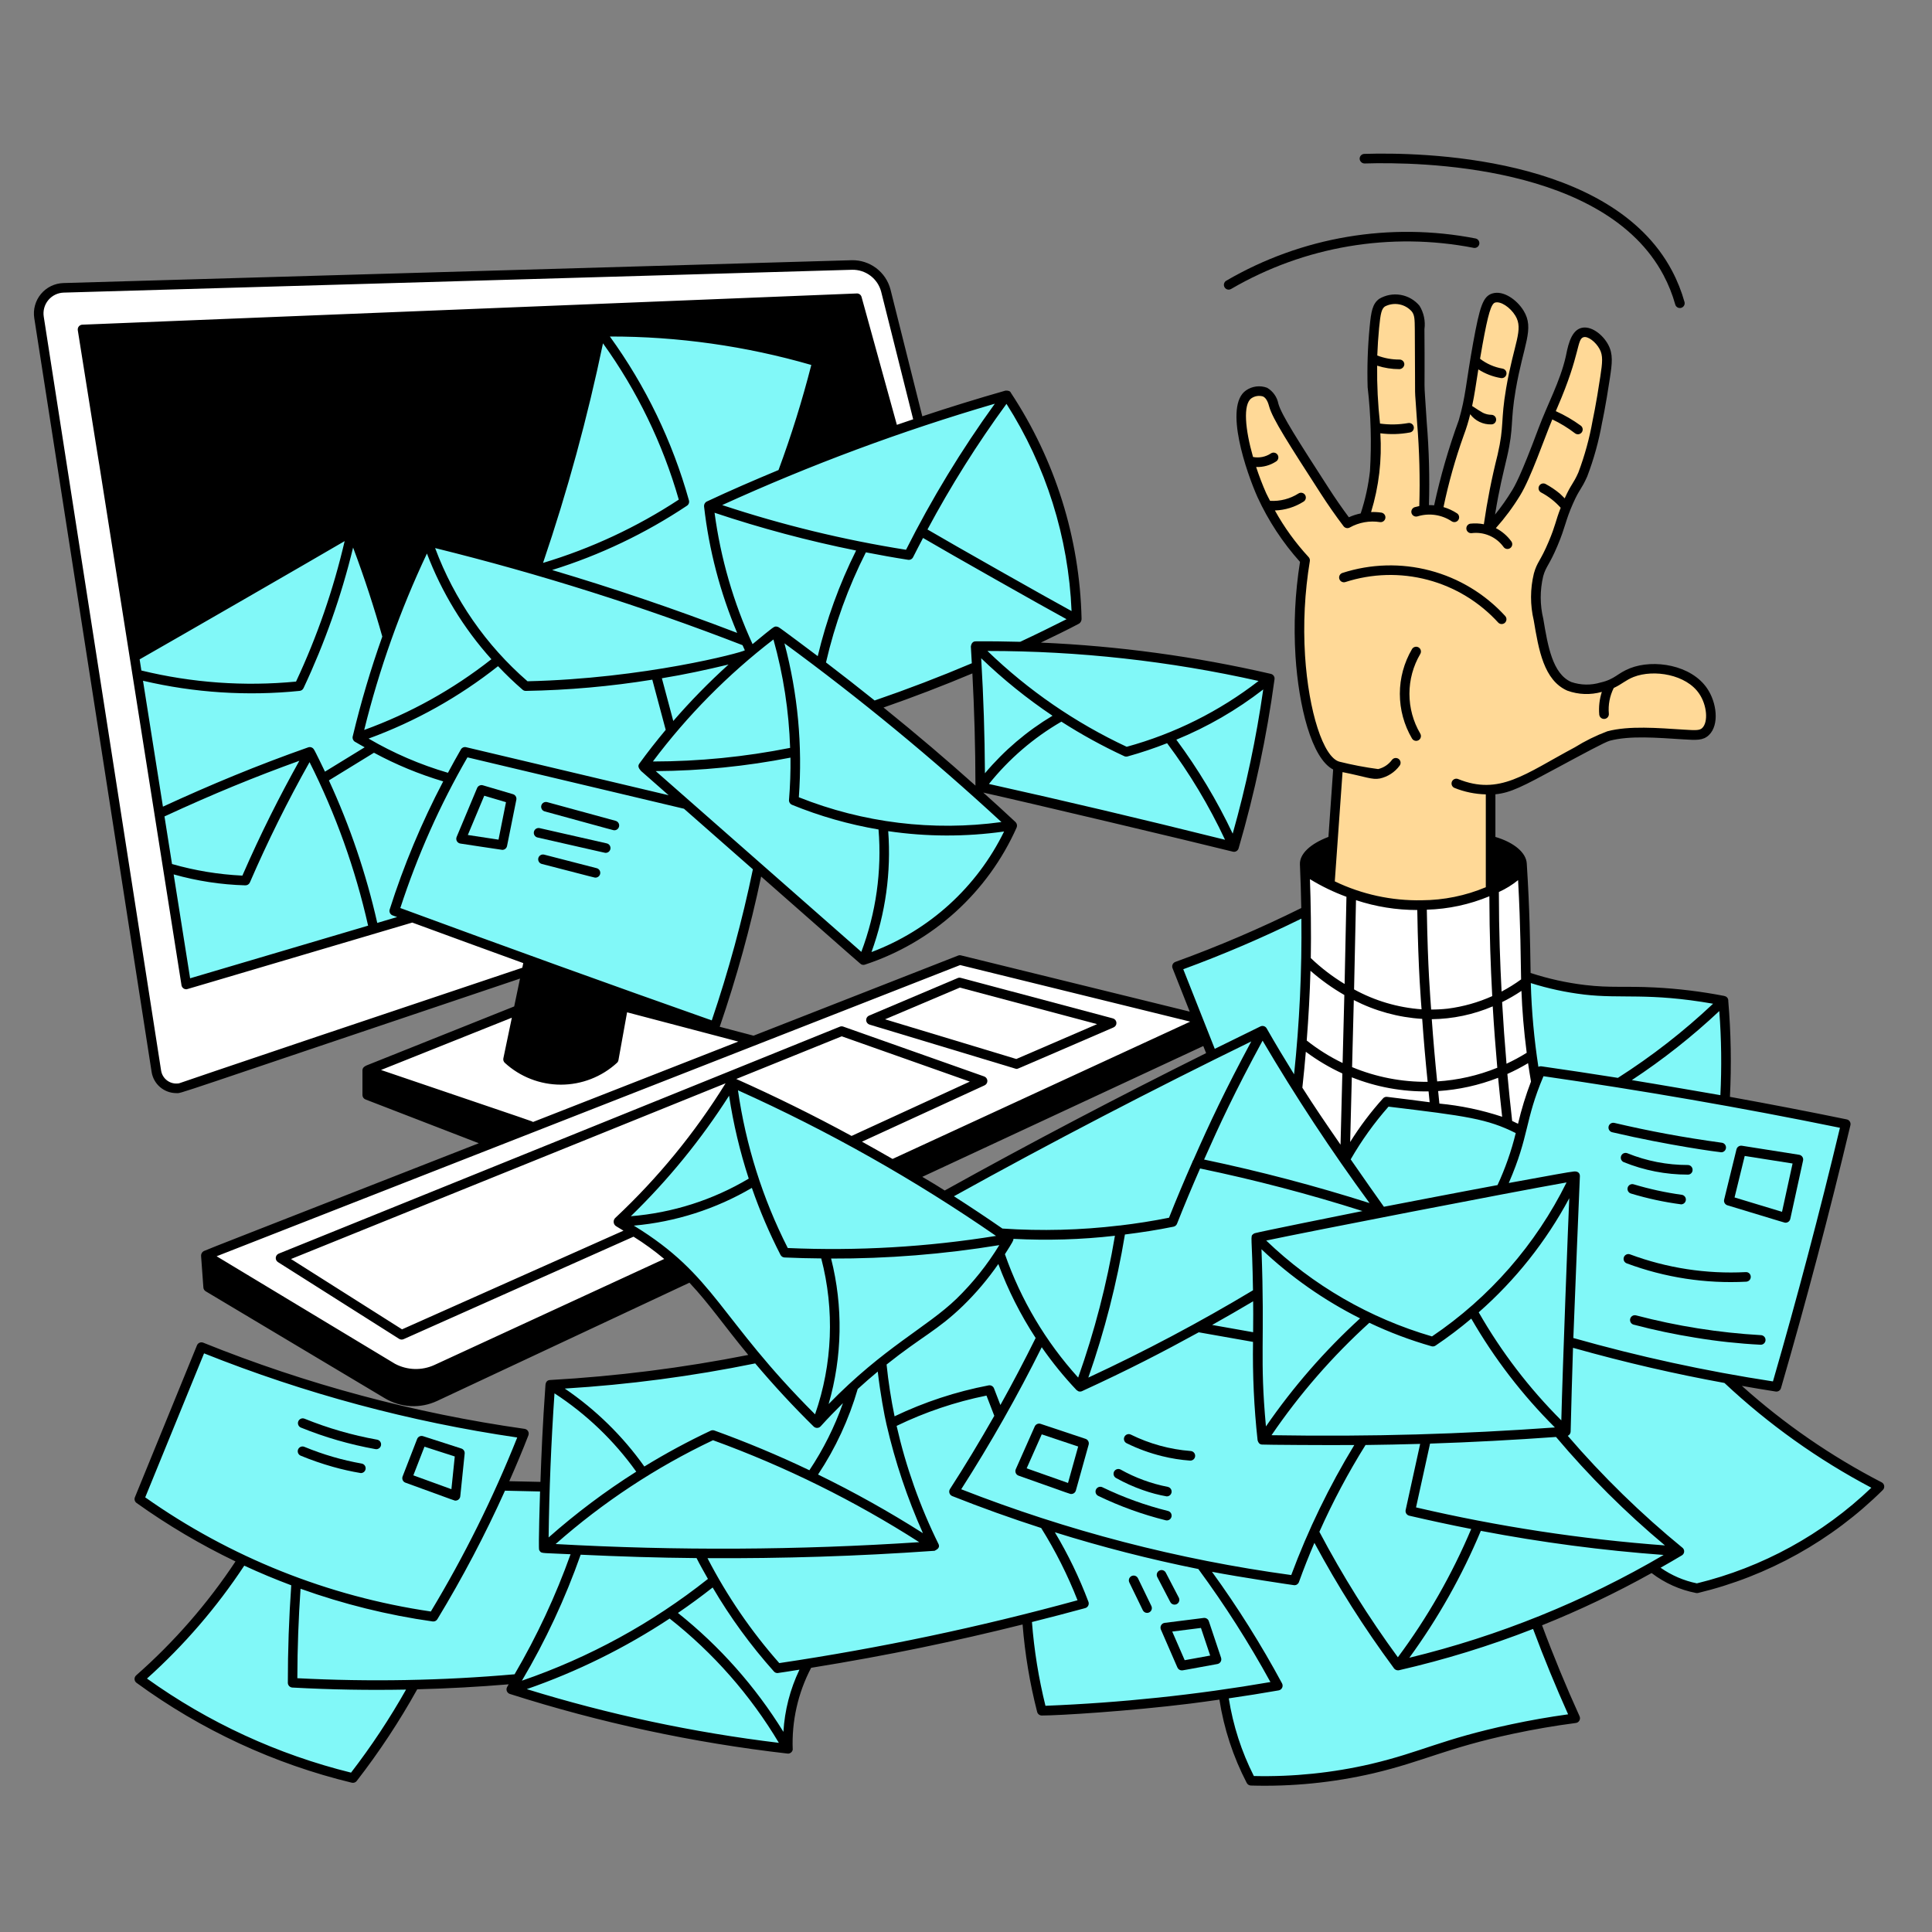 <svg width="156" height="156" viewBox="0 0 156 156" fill="none" xmlns="http://www.w3.org/2000/svg">
<rect x="0" y="0" width="156" height="156" fill="#808080" stroke="none"/>
<path d="M74.066 33.59L71.529 23.474C71.377 22.868 71.022 22.331 70.523 21.954C70.025 21.576 69.412 21.38 68.787 21.398L5.136 23.242C4.864 23.249 4.596 23.31 4.348 23.421C4.099 23.532 3.875 23.691 3.688 23.889C3.501 24.087 3.355 24.32 3.258 24.574C3.161 24.828 3.115 25.099 3.123 25.371C3.129 25.584 2.596 22.114 12.622 86.501C12.658 86.736 12.745 86.961 12.877 87.158C13.009 87.356 13.183 87.522 13.386 87.646C13.589 87.769 13.817 87.847 14.053 87.872C14.29 87.898 14.529 87.872 14.754 87.795L43.014 78.266L74.066 33.59Z" fill="white"/>
<path d="M29.76 86.453L45.632 79.999L60.745 84.025L42.492 91.226L29.76 86.453Z" fill="white"/>
<path d="M16.62 101.361L77.475 77.451L96.696 82.227L96.99 82.967L33.869 112.004L16.62 101.361Z" fill="white"/>
<path d="M105.453 70.134C108.298 72.222 111.779 73.258 115.303 73.066C117.217 73.106 119.108 72.647 120.79 71.732C121.573 71.273 122.285 70.702 122.905 70.038C123.24 74.959 123.178 77.802 123.236 79.598C123.32 82.165 123.607 84.721 124.096 87.242C123.48 88.521 123.06 89.884 122.85 91.288C121.092 90.337 119.153 89.771 117.16 89.626C115.999 89.507 114.252 89.275 111.955 88.96C110.665 90.361 109.543 91.907 108.612 93.567L104.664 87.915C105.407 82.019 105.671 76.073 105.453 70.134Z" fill="white"/>
<path d="M79.178 63.542C85.979 64.981 92.988 66.65 99.645 68.395C100.942 63.954 101.905 59.422 102.526 54.837C96.025 53.31 89.391 52.419 82.718 52.178L86.95 50.01C86.834 43.571 84.856 37.302 81.257 31.961C76.239 33.638 72.748 34.249 63.168 38.256C64.269 35.294 65.207 32.274 65.976 29.209C60.297 27.531 54.398 26.719 48.478 26.8C47.165 33.303 45.419 39.711 43.254 45.982C42.072 45.672 36.259 44.154 34.549 43.724C33.22 46.373 32.304 48.524 31.263 51.185C30.436 48.475 29.468 45.666 28.373 42.9C24.67 45.118 22.401 46.462 10.902 53.006L15.04 79.485L33.186 74.114L57.715 82.878C59.155 78.677 60.326 74.388 61.221 70.038L69.72 77.522C72.351 76.635 74.769 75.213 76.824 73.345C78.878 71.478 80.523 69.206 81.657 66.671C78.133 63.276 74.432 60.072 70.567 57.071L78.897 53.888L79.178 63.542Z" fill="#81F8F8"/>
<path d="M107.317 71.393C109.328 72.422 111.539 73 113.796 73.085C116.053 73.171 118.301 72.763 120.384 71.889V63.774C120.947 63.697 121.503 63.578 122.048 63.417C123.856 62.891 124.629 62.173 127.458 60.63C130.769 58.82 129.72 59.218 137.477 59.236C138.383 58.551 138.361 57.435 137.906 56.395C137.054 54.459 133.605 53.387 131.562 54.4C130.965 54.815 130.319 55.153 129.637 55.407C128.898 55.628 128.122 55.7 127.354 55.621C126.519 55.318 125.797 54.766 125.284 54.04C124.833 53.181 124.543 52.246 124.428 51.283C123.958 49.54 123.939 47.706 124.372 45.954C124.646 45.043 124.782 45.28 125.442 43.786C126.229 42.005 126.017 41.715 126.773 40.21C127.226 39.311 127.404 39.225 127.787 38.316C128.447 36.491 128.94 34.609 129.258 32.695C129.349 32.244 129.972 29.197 129.73 28.35C129.523 27.78 129.108 27.31 128.569 27.033C128.336 26.89 128.058 26.839 127.788 26.889C126.945 27.112 126.892 28.718 126.21 30.874C125.834 32.061 125.867 31.522 124.849 34.087C124.357 35.326 123.779 36.973 122.954 38.81C122.646 39.46 122.296 40.09 121.906 40.695C121.508 41.385 120.932 41.955 120.239 42.346C120.582 38.825 121.207 37.778 121.656 34.462C121.843 33.076 121.755 32.977 121.937 31.732C122.307 29.221 122.66 28.905 122.99 26.77C123.076 26.423 123.081 26.06 123.004 25.71C122.827 25.22 122.5 24.799 122.068 24.507C121.637 24.215 121.125 24.067 120.604 24.084C120.417 24.134 120.25 24.241 120.125 24.39C120 24.538 119.924 24.721 119.907 24.914C119.691 26.385 119.219 27.823 119.063 29.305C118.499 34.647 117.396 35.069 116.089 41.183H115.024C115.116 36.46 114.667 32.651 114.644 31.205C114.608 28.932 114.584 27.798 114.659 27.203C114.937 25 114.018 24.261 112.711 24.167C112.471 24.155 112.23 24.191 112.004 24.274C111.778 24.358 111.571 24.486 111.395 24.651C111.132 24.972 110.998 25.379 111.019 25.793C111.007 27.616 110.658 29.442 110.81 31.26C111.144 35.267 111.481 38.005 110.168 41.797L108.768 42.244C106.28 38.625 104.494 35.91 103.909 34.976C103.511 34.45 103.212 33.855 103.029 33.22C103.013 32.847 102.901 32.485 102.703 32.169C102.486 31.889 102.184 31.685 101.843 31.589C101.483 31.557 101.123 31.652 100.827 31.858C100.456 32.122 99.99 32.801 100.371 35.212C101.032 38.978 102.776 42.471 105.389 45.264C104.823 48.623 104.774 52.048 105.243 55.422C105.498 56.785 105.822 58.134 106.212 59.464C106.319 59.981 106.539 60.468 106.856 60.889C107.174 61.311 107.581 61.656 108.049 61.901L107.317 71.393Z" fill="#FFD997"/>
<path d="M105.453 73.565C102.218 75.062 98.514 76.671 95.033 78.064C95.568 79.396 97.465 84.17 97.876 85.218C90.865 88.663 83.653 92.455 76.381 96.577C70.843 93.154 65.088 90.094 59.153 87.417C56.563 91.491 53.525 95.262 50.094 98.659C51.376 99.449 52.606 100.319 53.779 101.263C57.314 104.083 57.056 104.804 61.134 109.675C55.635 110.853 50.051 111.598 44.435 111.905L44.01 120.059L40.594 119.981L42.303 115.772C33.366 114.556 24.62 112.209 16.276 108.785C15.463 110.697 12.122 118.948 11.3 121.073C13.857 123.022 16.64 124.655 19.589 125.934C17.288 129.529 14.48 132.774 11.252 135.566C16.373 139.393 22.232 142.114 28.459 143.559C30.397 141.246 32.054 138.713 33.398 136.012C36.156 135.912 38.988 135.761 41.791 135.548C41.647 135.786 41.505 136.026 41.363 136.267C48.57 138.729 56.033 140.367 63.608 141.15C63.461 138.776 64.007 136.411 65.181 134.341C71.153 133.424 77.075 132.201 82.923 130.678C83.109 133.191 83.508 135.684 84.116 138.13C89.022 138.011 93.915 137.569 98.764 136.807C99.078 139.249 99.837 141.613 101.001 143.783C103.953 143.865 106.904 143.608 109.797 143.015C113.184 142.318 114.772 141.493 118.883 140.382C121.6 139.647 124.359 139.075 127.145 138.67C126.041 136.229 124.909 133.492 124.004 131.02C127.287 129.814 130.449 128.303 133.45 126.508C134.453 127.414 135.694 128.015 137.027 128.24C142.63 127.006 147.74 124.138 151.713 120C147.257 117.74 143.171 114.814 139.596 111.323L143.339 111.95C145.383 105.214 147.318 98.067 149.03 90.757L139.287 88.875C139.448 86.179 139.415 83.475 139.187 80.783C131.576 79.328 129.407 80.877 123.198 78.835C123.218 81.715 123.485 84.587 123.998 87.42C123.488 88.666 123.092 89.957 122.816 91.275C120.324 89.958 118.553 89.734 115.758 89.379C114.787 89.256 113.481 89.101 111.922 88.945C110.688 90.391 109.573 91.934 108.587 93.559L104.639 87.907C105.244 83.151 105.516 78.359 105.453 73.565Z" fill="#81F8F8"/>
<path d="M121.254 50.39C121.202 50.39 121.15 50.38 121.102 50.359C121.054 50.339 121.011 50.309 120.975 50.272C119.448 48.598 117.472 47.399 115.282 46.819C113.092 46.239 110.781 46.302 108.626 47C108.529 47.029 108.425 47.02 108.336 46.973C108.246 46.926 108.179 46.847 108.147 46.751C108.115 46.656 108.122 46.551 108.166 46.461C108.21 46.37 108.288 46.3 108.383 46.266C110.676 45.522 113.136 45.453 115.467 46.068C117.799 46.683 119.904 47.956 121.532 49.734C121.585 49.789 121.621 49.858 121.634 49.933C121.648 50.007 121.64 50.084 121.61 50.154C121.58 50.224 121.531 50.284 121.467 50.326C121.404 50.368 121.33 50.39 121.254 50.39Z" fill="black"/>
<path d="M114.347 59.822C114.28 59.822 114.214 59.804 114.155 59.771C114.097 59.738 114.048 59.69 114.013 59.632C113.37 58.537 113.031 57.291 113.031 56.021C113.031 54.752 113.37 53.505 114.013 52.411C114.039 52.367 114.074 52.329 114.114 52.298C114.155 52.268 114.201 52.245 114.25 52.233C114.3 52.22 114.351 52.217 114.401 52.224C114.452 52.231 114.5 52.248 114.544 52.274C114.588 52.3 114.626 52.334 114.657 52.374C114.687 52.415 114.71 52.461 114.722 52.511C114.735 52.56 114.738 52.611 114.731 52.661C114.724 52.712 114.707 52.76 114.681 52.804C114.107 53.779 113.805 54.89 113.805 56.021C113.805 57.153 114.107 58.263 114.681 59.238C114.716 59.297 114.734 59.364 114.735 59.432C114.735 59.501 114.717 59.568 114.684 59.627C114.65 59.686 114.601 59.736 114.542 59.77C114.483 59.804 114.415 59.822 114.347 59.822Z" fill="black"/>
<path d="M36.783 121.167C36.686 121.167 37.033 121.281 32.741 119.72C32.692 119.703 32.647 119.676 32.609 119.642C32.571 119.607 32.54 119.565 32.519 119.518C32.497 119.471 32.485 119.42 32.483 119.369C32.481 119.317 32.49 119.265 32.508 119.217L33.681 116.193C33.716 116.101 33.786 116.026 33.875 115.983C33.965 115.941 34.067 115.934 34.161 115.965L37.254 116.962C37.338 116.989 37.411 117.045 37.459 117.119C37.508 117.193 37.529 117.282 37.52 117.371L37.165 120.82C37.155 120.915 37.111 121.002 37.04 121.066C36.97 121.13 36.878 121.166 36.783 121.167ZM33.376 119.128L36.449 120.246L36.721 117.603L34.274 116.814L33.376 119.128Z" fill="black"/>
<path d="M30.314 117.009C28.255 116.64 26.239 116.058 24.3 115.272C24.253 115.253 24.209 115.224 24.173 115.189C24.137 115.153 24.108 115.111 24.088 115.064C24.068 115.017 24.058 114.967 24.057 114.916C24.057 114.865 24.066 114.815 24.085 114.768C24.104 114.72 24.132 114.677 24.168 114.641C24.204 114.605 24.246 114.576 24.293 114.556C24.34 114.536 24.39 114.526 24.441 114.525C24.492 114.525 24.542 114.534 24.589 114.553C26.48 115.32 28.445 115.888 30.453 116.247C30.503 116.256 30.55 116.275 30.593 116.303C30.636 116.33 30.673 116.366 30.702 116.408C30.731 116.45 30.751 116.497 30.762 116.546C30.773 116.596 30.773 116.647 30.764 116.697C30.755 116.747 30.736 116.795 30.709 116.838C30.681 116.881 30.645 116.918 30.604 116.946C30.562 116.975 30.515 116.996 30.465 117.007C30.415 117.017 30.364 117.018 30.314 117.009Z" fill="black"/>
<path d="M29.138 118.945C28.368 118.817 27.606 118.645 26.855 118.432C25.986 118.187 25.131 117.891 24.296 117.546C24.247 117.528 24.202 117.5 24.164 117.465C24.125 117.429 24.095 117.386 24.074 117.338C24.052 117.29 24.041 117.238 24.041 117.186C24.04 117.134 24.05 117.082 24.07 117.033C24.09 116.985 24.12 116.941 24.157 116.905C24.195 116.868 24.239 116.839 24.288 116.82C24.337 116.802 24.389 116.793 24.441 116.795C24.493 116.796 24.545 116.809 24.592 116.831C26.077 117.445 27.624 117.896 29.207 118.177C29.302 118.194 29.387 118.246 29.446 118.323C29.504 118.4 29.532 118.496 29.523 118.592C29.515 118.688 29.47 118.778 29.399 118.843C29.328 118.908 29.234 118.945 29.138 118.945Z" fill="black"/>
<path d="M86.499 120.632C86.402 120.632 86.739 120.749 82.245 119.152C82.195 119.134 82.148 119.106 82.109 119.07C82.07 119.033 82.039 118.989 82.018 118.94C81.997 118.891 81.987 118.838 81.987 118.785C81.987 118.731 81.999 118.678 82.02 118.63L83.55 115.18C83.589 115.092 83.66 115.022 83.748 114.983C83.836 114.944 83.935 114.939 84.026 114.97L87.652 116.18C87.747 116.211 87.825 116.278 87.872 116.365C87.919 116.453 87.93 116.556 87.903 116.651L86.872 120.349C86.849 120.431 86.8 120.502 86.733 120.554C86.666 120.605 86.583 120.633 86.499 120.632ZM82.898 118.561L86.237 119.742L87.058 116.8L84.116 115.817L82.898 118.561Z" fill="black"/>
<path d="M94.122 122.755C92.248 122.287 90.426 121.629 88.686 120.79C88.639 120.768 88.597 120.738 88.562 120.7C88.526 120.662 88.499 120.618 88.481 120.569C88.464 120.52 88.456 120.469 88.459 120.417C88.461 120.365 88.474 120.315 88.497 120.268C88.519 120.222 88.551 120.18 88.59 120.146C88.629 120.112 88.674 120.086 88.723 120.069C88.772 120.053 88.824 120.047 88.876 120.051C88.927 120.055 88.977 120.069 89.023 120.093C90.715 120.91 92.487 121.55 94.31 122.004C94.359 122.016 94.406 122.038 94.447 122.068C94.487 122.099 94.522 122.137 94.548 122.18C94.574 122.224 94.592 122.272 94.599 122.323C94.606 122.373 94.604 122.424 94.592 122.474C94.579 122.523 94.557 122.569 94.527 122.61C94.497 122.651 94.459 122.686 94.415 122.712C94.371 122.738 94.323 122.755 94.273 122.763C94.222 122.77 94.171 122.768 94.122 122.755V122.755Z" fill="black"/>
<path d="M94.216 120.828C93.557 120.713 92.91 120.542 92.28 120.317C91.53 120.055 90.805 119.728 90.112 119.34C90.022 119.289 89.957 119.206 89.929 119.107C89.901 119.008 89.913 118.902 89.963 118.812C90.014 118.723 90.097 118.657 90.196 118.629C90.295 118.601 90.401 118.613 90.491 118.664C91.673 119.326 92.954 119.797 94.285 120.057C94.38 120.075 94.466 120.127 94.524 120.205C94.583 120.282 94.61 120.379 94.601 120.475C94.592 120.572 94.547 120.661 94.474 120.726C94.402 120.791 94.308 120.827 94.211 120.825L94.216 120.828Z" fill="black"/>
<path d="M96.102 117.938C95.339 117.883 94.581 117.763 93.839 117.579C92.847 117.336 91.885 116.986 90.969 116.534C90.877 116.489 90.806 116.409 90.773 116.311C90.74 116.214 90.747 116.107 90.792 116.015C90.838 115.922 90.918 115.852 91.016 115.818C91.113 115.785 91.22 115.792 91.312 115.838C92.819 116.582 94.455 117.031 96.13 117.162C96.233 117.166 96.33 117.211 96.4 117.286C96.47 117.361 96.507 117.461 96.503 117.564C96.499 117.667 96.455 117.763 96.38 117.833C96.304 117.903 96.204 117.94 96.102 117.937V117.938Z" fill="black"/>
<path d="M95.426 134.876C95.35 134.876 95.277 134.854 95.213 134.813C95.15 134.771 95.101 134.713 95.07 134.643L93.736 131.576C93.713 131.52 93.702 131.46 93.705 131.4C93.709 131.34 93.726 131.281 93.756 131.229C93.786 131.177 93.828 131.132 93.879 131.099C93.929 131.066 93.986 131.045 94.046 131.038L97.192 130.642C97.281 130.631 97.371 130.651 97.447 130.699C97.522 130.746 97.579 130.819 97.608 130.904L98.596 133.859C98.613 133.912 98.619 133.967 98.613 134.022C98.608 134.078 98.59 134.131 98.562 134.179C98.534 134.226 98.495 134.267 98.45 134.299C98.404 134.331 98.353 134.352 98.298 134.362C95.493 134.875 95.503 134.876 95.426 134.876ZM94.652 131.741L95.658 134.053L97.717 133.679L96.971 131.449L94.652 131.741Z" fill="black"/>
<path d="M94.839 129.567C94.768 129.567 94.699 129.548 94.638 129.511C94.578 129.474 94.528 129.421 94.496 129.358L93.455 127.358C93.428 127.312 93.411 127.262 93.405 127.21C93.398 127.158 93.403 127.105 93.417 127.055C93.431 127.004 93.456 126.958 93.489 126.917C93.523 126.876 93.564 126.843 93.61 126.819C93.657 126.795 93.708 126.78 93.76 126.776C93.812 126.772 93.865 126.779 93.915 126.796C93.964 126.813 94.01 126.84 94.049 126.875C94.088 126.91 94.119 126.953 94.141 127.001L95.182 129.001C95.213 129.06 95.228 129.126 95.226 129.193C95.224 129.259 95.204 129.324 95.17 129.381C95.135 129.438 95.087 129.485 95.029 129.518C94.971 129.55 94.906 129.567 94.839 129.567Z" fill="black"/>
<path d="M92.624 130.235C92.551 130.235 92.48 130.215 92.419 130.176C92.357 130.138 92.308 130.083 92.276 130.017L91.188 127.776C91.166 127.73 91.153 127.68 91.15 127.63C91.147 127.579 91.154 127.528 91.17 127.48C91.187 127.432 91.213 127.388 91.247 127.35C91.28 127.311 91.321 127.28 91.367 127.258C91.413 127.236 91.463 127.223 91.513 127.22C91.564 127.217 91.615 127.224 91.663 127.241C91.711 127.257 91.755 127.283 91.793 127.317C91.831 127.351 91.862 127.392 91.885 127.437L92.969 129.678C92.997 129.737 93.01 129.802 93.007 129.867C93.004 129.933 92.984 129.996 92.95 130.051C92.915 130.107 92.868 130.153 92.811 130.185C92.754 130.217 92.689 130.234 92.624 130.235Z" fill="black"/>
<path d="M144.179 98.727C144.088 98.727 144.404 98.813 139.481 97.322C139.386 97.293 139.305 97.229 139.256 97.142C139.207 97.056 139.194 96.954 139.218 96.858L140.213 92.804C140.236 92.709 140.294 92.627 140.375 92.573C140.455 92.52 140.553 92.498 140.649 92.513L145.271 93.243C145.323 93.251 145.373 93.269 145.417 93.298C145.462 93.326 145.5 93.363 145.53 93.406C145.56 93.45 145.58 93.499 145.591 93.551C145.601 93.602 145.6 93.656 145.589 93.707L144.558 98.419C144.539 98.506 144.492 98.584 144.423 98.64C144.354 98.696 144.268 98.727 144.179 98.727ZM140.057 96.688L143.89 97.849L144.742 93.947L140.878 93.338L140.057 96.688Z" fill="black"/>
<path d="M138.952 93.037C138.835 93.037 134.756 92.496 130.186 91.425C130.136 91.415 130.087 91.395 130.045 91.365C130.002 91.336 129.966 91.298 129.938 91.255C129.91 91.211 129.891 91.162 129.882 91.111C129.874 91.06 129.875 91.008 129.887 90.958C129.899 90.907 129.921 90.86 129.952 90.818C129.982 90.776 130.021 90.741 130.065 90.714C130.11 90.688 130.159 90.67 130.21 90.663C130.261 90.656 130.314 90.659 130.364 90.672C133.16 91.328 135.854 91.834 139.005 92.267C139.056 92.271 139.105 92.284 139.151 92.307C139.197 92.329 139.238 92.361 139.271 92.399C139.305 92.438 139.33 92.482 139.346 92.53C139.363 92.579 139.369 92.63 139.366 92.681C139.362 92.731 139.349 92.781 139.326 92.827C139.304 92.872 139.272 92.913 139.234 92.947C139.195 92.98 139.151 93.006 139.103 93.022C139.054 93.038 139.003 93.045 138.952 93.041V93.037Z" fill="black"/>
<path d="M136.277 94.844C134.507 94.845 132.753 94.504 131.113 93.838C131.018 93.799 130.942 93.725 130.902 93.63C130.862 93.535 130.861 93.429 130.899 93.334C130.938 93.238 131.013 93.162 131.107 93.122C131.202 93.082 131.308 93.081 131.404 93.119C132.953 93.748 134.61 94.07 136.282 94.069C136.384 94.069 136.483 94.109 136.555 94.182C136.628 94.255 136.669 94.353 136.669 94.456C136.671 94.508 136.662 94.559 136.643 94.608C136.624 94.656 136.595 94.7 136.558 94.736C136.522 94.773 136.477 94.801 136.429 94.82C136.381 94.839 136.329 94.847 136.277 94.844Z" fill="black"/>
<path d="M135.713 97.241C134.349 97.061 133.003 96.769 131.687 96.37C131.588 96.34 131.506 96.272 131.458 96.181C131.41 96.09 131.399 95.984 131.43 95.886C131.46 95.788 131.528 95.705 131.618 95.657C131.709 95.609 131.815 95.599 131.913 95.629C133.174 96.008 134.462 96.289 135.765 96.47C135.816 96.474 135.866 96.487 135.911 96.51C135.957 96.533 135.998 96.564 136.031 96.603C136.065 96.641 136.09 96.686 136.107 96.734C136.123 96.782 136.129 96.833 136.126 96.884C136.122 96.935 136.109 96.985 136.086 97.03C136.063 97.076 136.032 97.117 135.994 97.15C135.955 97.184 135.91 97.209 135.862 97.225C135.814 97.242 135.763 97.248 135.712 97.245L135.713 97.241Z" fill="black"/>
<path d="M131.35 102.01C131.253 101.974 131.175 101.902 131.132 101.809C131.09 101.715 131.086 101.609 131.121 101.512C131.157 101.416 131.23 101.338 131.323 101.295C131.416 101.252 131.523 101.248 131.619 101.284C134.602 102.394 137.781 102.881 140.959 102.717C141.01 102.713 141.061 102.72 141.11 102.736C141.158 102.753 141.203 102.779 141.241 102.813C141.279 102.848 141.31 102.889 141.331 102.936C141.352 102.982 141.364 103.033 141.365 103.084C141.368 103.135 141.36 103.186 141.343 103.234C141.326 103.281 141.3 103.325 141.266 103.363C141.231 103.401 141.19 103.431 141.144 103.453C141.098 103.475 141.048 103.487 140.998 103.49C137.714 103.662 134.431 103.158 131.35 102.01Z" fill="black"/>
<path d="M142.162 108.581C140.398 108.491 138.64 108.301 136.897 108.012C135.224 107.744 133.552 107.392 131.927 106.963C131.876 106.953 131.827 106.932 131.784 106.902C131.741 106.872 131.704 106.833 131.676 106.788C131.649 106.744 131.63 106.694 131.623 106.642C131.615 106.59 131.617 106.537 131.631 106.486C131.644 106.435 131.668 106.387 131.7 106.346C131.732 106.305 131.773 106.27 131.819 106.245C131.865 106.219 131.916 106.204 131.968 106.199C132.02 106.194 132.073 106.199 132.123 106.215C135.415 107.079 138.785 107.612 142.182 107.807C142.285 107.81 142.382 107.854 142.453 107.928C142.523 108.003 142.561 108.102 142.559 108.205C142.556 108.308 142.512 108.405 142.437 108.476C142.363 108.546 142.263 108.584 142.161 108.581L142.162 108.581Z" fill="black"/>
<path d="M40.562 68.623C40.517 68.623 37.215 68.119 37.17 68.113C37.112 68.104 37.057 68.082 37.008 68.048C36.96 68.015 36.92 67.971 36.891 67.919C36.862 67.868 36.845 67.811 36.842 67.752C36.839 67.693 36.849 67.634 36.871 67.58L38.524 63.631C38.56 63.544 38.628 63.473 38.714 63.432C38.799 63.391 38.897 63.383 38.988 63.409L41.423 64.128C41.515 64.155 41.594 64.216 41.644 64.299C41.694 64.382 41.711 64.48 41.692 64.574L40.941 68.309C40.924 68.397 40.877 68.476 40.808 68.534C40.739 68.591 40.652 68.623 40.562 68.623ZM37.775 67.421L40.253 67.797L40.857 64.773L39.102 64.251L37.775 67.421Z" fill="black"/>
<path d="M49.605 67.04C49.523 67.04 49.878 67.132 43.981 65.516C43.882 65.489 43.798 65.424 43.747 65.335C43.696 65.245 43.682 65.14 43.709 65.04C43.736 64.941 43.802 64.857 43.891 64.806C43.98 64.755 44.086 64.742 44.185 64.769L49.708 66.279C49.798 66.304 49.877 66.36 49.929 66.438C49.982 66.517 50.004 66.611 49.991 66.704C49.979 66.798 49.933 66.883 49.862 66.945C49.791 67.007 49.7 67.041 49.606 67.04H49.605Z" fill="black"/>
<path d="M48.91 68.864C48.832 68.864 49.219 68.941 43.412 67.625C43.362 67.615 43.314 67.595 43.271 67.566C43.228 67.537 43.192 67.499 43.164 67.456C43.136 67.413 43.117 67.364 43.108 67.313C43.099 67.263 43.1 67.21 43.112 67.16C43.123 67.11 43.144 67.062 43.174 67.02C43.204 66.978 43.243 66.943 43.286 66.916C43.331 66.889 43.379 66.871 43.43 66.863C43.481 66.855 43.533 66.858 43.584 66.87L48.995 68.1C49.087 68.121 49.168 68.176 49.223 68.253C49.278 68.331 49.302 68.425 49.292 68.52C49.281 68.614 49.237 68.701 49.166 68.764C49.096 68.828 49.004 68.863 48.91 68.864Z" fill="black"/>
<path d="M48.081 70.864C48.004 70.864 48.285 70.933 43.746 69.759C43.696 69.746 43.65 69.724 43.609 69.693C43.569 69.663 43.535 69.624 43.509 69.58C43.483 69.537 43.466 69.488 43.459 69.438C43.452 69.387 43.455 69.336 43.467 69.287C43.48 69.238 43.502 69.191 43.533 69.151C43.563 69.11 43.602 69.076 43.646 69.05C43.69 69.024 43.738 69.007 43.788 69C43.839 68.993 43.89 68.996 43.939 69.008L48.179 70.102C48.27 70.125 48.35 70.181 48.402 70.259C48.455 70.337 48.478 70.432 48.466 70.525C48.454 70.619 48.409 70.705 48.338 70.767C48.267 70.829 48.176 70.864 48.082 70.864H48.081Z" fill="black"/>
<path d="M151.931 119.689C147.854 117.585 144.063 114.969 140.649 111.904C141.558 112.059 142.469 112.223 143.377 112.359C143.47 112.373 143.564 112.353 143.643 112.302C143.722 112.252 143.78 112.175 143.806 112.085C145.819 105.164 147.755 97.817 149.413 90.855C149.425 90.804 149.427 90.752 149.418 90.701C149.41 90.65 149.391 90.601 149.363 90.557C149.335 90.513 149.299 90.475 149.256 90.446C149.213 90.417 149.165 90.396 149.114 90.386C146.062 89.757 142.897 89.147 139.684 88.565C139.812 85.984 139.768 83.397 139.55 80.822C139.558 80.731 139.532 80.641 139.477 80.568C139.422 80.495 139.342 80.446 139.253 80.429L139.235 80.419C137.376 80.058 135.494 79.828 133.602 79.732C131.148 79.609 130.069 79.781 127.983 79.535C126.49 79.356 125.018 79.031 123.59 78.562C123.544 75.93 123.519 73.493 123.28 69.736V69.726C123.23 68.842 122.247 68.022 120.747 67.579V64.135C121.991 64.015 122.983 63.481 125.707 62.013C127.798 60.889 129.588 59.916 129.988 59.809C131.614 59.382 133.788 59.567 135.901 59.699C136.975 59.767 137.514 59.801 137.981 59.36C138.854 58.529 138.61 56.706 137.847 55.592C136.57 53.692 133.542 53.202 131.623 53.955C130.565 54.374 130.414 54.843 129.229 55.112C128.458 55.344 127.634 55.329 126.872 55.069C125.355 54.402 124.979 52.154 124.616 49.982C124.339 48.847 124.336 47.661 124.607 46.524C124.834 45.717 125.091 45.655 125.763 44.062C126.416 42.518 126.388 42.059 127.016 40.65C127.547 39.449 127.678 39.56 128.162 38.468C128.697 37.062 129.098 35.609 129.36 34.127C129.371 34.077 129.64 32.866 129.99 30.538C130.176 29.32 130.261 28.593 129.856 27.833C129.415 27.006 128.446 26.254 127.656 26.487C126.756 26.749 126.559 28.219 126.417 28.841C125.964 30.804 124.946 32.661 124.226 34.587C122.774 38.489 122.278 39.297 122.09 39.602C121.678 40.282 121.22 40.932 120.719 41.549C121.061 39.424 121.356 38.32 121.685 36.899C122.252 34.443 121.93 34.122 122.382 31.493C123.017 27.785 123.923 26.564 123.025 25.09C122.476 24.193 121.381 23.425 120.499 23.696C119.737 23.929 119.485 24.758 118.95 27.678C118.346 31.024 118.356 31.992 117.789 33.933C116.97 36.175 116.306 38.47 115.8 40.803C115.66 40.789 115.52 40.783 115.38 40.785C115.445 38.564 115.387 36.341 115.204 34.126C114.924 29.662 115.066 33.042 115.017 26.574C115.107 25.918 114.965 25.25 114.617 24.687C114.228 24.222 113.687 23.911 113.089 23.81C112.492 23.708 111.878 23.823 111.358 24.134C110.821 24.537 110.713 25.136 110.592 26.405C110.436 28.019 110.382 29.642 110.43 31.264C110.692 33.509 110.755 35.772 110.619 38.029C110.489 39.194 110.238 40.343 109.87 41.456C109.54 41.524 109.22 41.628 108.913 41.766C108.346 41.002 107.804 40.217 107.301 39.438C104.833 35.612 103.474 33.505 103.223 32.598C103.172 32.33 103.064 32.077 102.906 31.855C102.749 31.632 102.546 31.446 102.31 31.309C102.031 31.205 101.73 31.17 101.434 31.207C101.138 31.244 100.856 31.352 100.611 31.522C98.789 32.781 100.647 38.149 101.54 40.148C102.415 42.051 103.572 43.811 104.97 45.369C104.568 47.887 104.446 50.441 104.605 52.986C104.862 56.99 105.897 61.237 107.646 62.135L107.265 67.576C105.786 68.138 104.924 68.957 104.963 69.801C105.015 70.967 105.051 72.144 105.071 73.32C101.766 74.959 98.372 76.412 94.904 77.67C94.856 77.688 94.811 77.715 94.773 77.75C94.735 77.786 94.704 77.828 94.683 77.876C94.662 77.923 94.65 77.974 94.649 78.026C94.648 78.078 94.658 78.129 94.677 78.177L96.065 81.684L77.594 77.143C77.517 77.123 77.436 77.128 77.362 77.158L60.846 83.626L58.114 82.908C59.477 78.937 60.594 74.885 61.458 70.776C69.623 77.956 69.472 77.841 69.573 77.881C69.657 77.915 69.751 77.919 69.837 77.89C72.539 77.002 75.025 75.558 77.135 73.651C79.245 71.744 80.932 69.416 82.089 66.818C82.119 66.744 82.127 66.663 82.111 66.585C82.095 66.507 82.056 66.435 82 66.379C81.139 65.575 80.271 64.781 79.395 63.997C82.708 64.732 96.245 67.942 99.547 68.768C99.644 68.792 99.746 68.778 99.832 68.728C99.919 68.678 99.983 68.597 100.011 68.501C101.316 64.027 102.286 59.462 102.912 54.844C102.926 54.748 102.903 54.651 102.848 54.571C102.793 54.491 102.71 54.435 102.616 54.413C96.516 53.004 90.299 52.159 84.044 51.887C85.102 51.377 86.147 50.88 87.123 50.358C87.193 50.314 87.249 50.251 87.286 50.176C87.322 50.102 87.338 50.019 87.331 49.937C87.179 43.451 85.203 37.139 81.629 31.725C81.572 31.57 81.384 31.523 81.185 31.541C78.885 32.198 76.655 32.889 74.472 33.614L71.904 23.38C71.726 22.69 71.32 22.081 70.752 21.651C70.185 21.222 69.488 20.996 68.776 21.011L5.124 22.855C4.776 22.865 4.433 22.949 4.119 23.101C3.805 23.254 3.528 23.472 3.305 23.74C3.082 24.009 2.918 24.322 2.826 24.658C2.733 24.994 2.713 25.347 2.768 25.692L12.243 86.561C12.318 87.035 12.56 87.467 12.925 87.779C13.29 88.091 13.755 88.263 14.235 88.264C14.73 88.264 13.074 88.747 41.989 79.016L41.519 81.265L29.609 86.024C29.531 86.065 29.266 86.157 29.266 86.423V88.415C29.266 88.493 29.289 88.569 29.333 88.634C29.378 88.698 29.44 88.748 29.513 88.776L38.662 92.311C19.66 99.753 16.877 100.827 16.456 101.018C16.386 101.055 16.328 101.111 16.29 101.18C16.251 101.249 16.232 101.327 16.236 101.406C16.244 101.526 16.282 102.025 16.422 103.961C16.426 104.023 16.445 104.083 16.478 104.136C16.511 104.189 16.556 104.234 16.61 104.266L31.079 112.906C31.714 113.284 32.432 113.501 33.17 113.537C33.908 113.573 34.644 113.427 35.313 113.112L55.669 103.572C57.291 105.3 58.367 106.92 60.418 109.406C55.136 110.451 49.788 111.127 44.412 111.43C44.204 111.442 44.062 111.565 44.042 111.849C43.81 115.113 43.718 117.382 43.638 119.655L41.122 119.6C41.682 118.331 42.206 117.09 42.666 115.897C42.687 115.842 42.696 115.784 42.691 115.726C42.687 115.668 42.669 115.612 42.639 115.562C42.61 115.511 42.57 115.468 42.521 115.436C42.473 115.403 42.418 115.382 42.361 115.374C33.46 114.114 24.746 111.777 16.409 108.415C16.362 108.396 16.312 108.386 16.261 108.387C16.21 108.387 16.16 108.398 16.113 108.418C16.066 108.438 16.023 108.467 15.988 108.503C15.952 108.539 15.924 108.582 15.905 108.629C15.852 108.762 10.893 120.896 10.893 120.896C10.86 120.976 10.855 121.066 10.879 121.149C10.903 121.233 10.955 121.306 11.026 121.357C13.548 123.158 16.221 124.738 19.015 126.079C16.759 129.485 14.062 132.578 10.995 135.277C10.951 135.315 10.917 135.363 10.895 135.416C10.872 135.469 10.861 135.527 10.864 135.585C10.867 135.643 10.883 135.699 10.91 135.751C10.937 135.802 10.976 135.846 11.023 135.88C16.229 139.687 22.137 142.428 28.406 143.945C28.479 143.962 28.555 143.959 28.626 143.934C28.697 143.909 28.758 143.864 28.804 143.805C30.618 141.465 32.251 138.991 33.689 136.403C36.15 136.342 38.625 136.205 41.074 136.001C41.033 136.069 40.948 136.218 40.948 136.218C40.92 136.268 40.903 136.324 40.899 136.381C40.895 136.438 40.904 136.495 40.925 136.549C40.945 136.602 40.978 136.65 41.019 136.69C41.061 136.729 41.111 136.759 41.165 136.777C48.467 139.107 55.978 140.72 63.593 141.593C63.69 141.602 63.786 141.574 63.863 141.515C63.94 141.456 63.992 141.37 64.009 141.274C63.917 138.979 64.43 136.701 65.496 134.667C71.791 133.651 77.105 132.531 82.569 131.169C82.758 133.552 83.151 135.914 83.745 138.229C83.766 138.312 83.815 138.386 83.883 138.439C83.951 138.491 84.034 138.52 84.12 138.52C85.506 138.52 91.141 138.174 96.121 137.556C96.895 137.46 97.68 137.346 98.461 137.236C98.827 139.584 99.573 141.857 100.669 143.965C100.701 144.026 100.749 144.078 100.807 144.114C100.865 144.151 100.933 144.172 101.002 144.174C104.326 144.271 107.648 143.939 110.887 143.187C114.991 142.219 116.772 141.146 122.191 139.99C123.843 139.637 125.541 139.345 127.241 139.123C127.301 139.115 127.358 139.094 127.408 139.06C127.458 139.026 127.499 138.981 127.528 138.928C127.558 138.876 127.574 138.817 127.577 138.757C127.58 138.696 127.568 138.636 127.544 138.581C126.482 136.245 125.441 133.729 124.514 131.234C127.549 130.017 130.503 128.609 133.358 127.016C134.417 127.826 135.65 128.378 136.959 128.629C137.013 128.638 137.068 128.636 137.12 128.623C142.757 127.265 147.913 124.389 152.031 120.308C152.074 120.265 152.107 120.212 152.125 120.154C152.144 120.095 152.149 120.033 152.139 119.973C152.13 119.913 152.106 119.855 152.069 119.806C152.033 119.756 151.986 119.716 151.931 119.689ZM148.567 91.063C146.956 97.799 145.087 104.885 143.157 111.543C137.717 110.71 132.335 109.54 127.04 108.038C127.105 106.107 127.568 94.979 127.568 94.979C127.577 94.763 127.447 94.56 127.092 94.592C126.662 94.634 125.473 94.858 121.827 95.521C123.515 91.623 123.086 90.54 124.629 86.899C132.423 88.024 140.605 89.43 148.567 91.063ZM66.053 119.062C67.465 116.937 68.545 114.609 69.255 112.158C69.783 111.675 70.323 111.205 70.875 110.747C71.073 112.481 71.417 114.332 71.58 115.012C72.274 118.028 73.26 120.971 74.522 123.797C71.79 122.061 68.962 120.48 66.053 119.062ZM74.224 124.523C64.449 125.169 54.645 125.22 44.864 124.674C48.686 121.298 52.964 118.475 57.572 116.291C63.409 118.414 68.993 121.175 74.224 124.523ZM67.107 101.622C71.657 101.637 76.2 101.274 80.689 100.538C79.721 102.122 78.559 103.579 77.229 104.874C74.844 107.176 71.386 108.775 66.907 113.37C68.016 109.542 68.085 105.487 67.107 101.622ZM49.779 99.03C49.969 99.139 50.153 99.263 50.343 99.371L32.463 107.338L23.497 101.66L58.588 87.471C56.117 91.461 53.131 95.108 49.707 98.317C49.652 98.362 49.609 98.42 49.582 98.485C49.554 98.551 49.544 98.622 49.551 98.693C49.558 98.764 49.582 98.831 49.622 98.89C49.662 98.949 49.716 98.997 49.779 99.03ZM58.87 88.473C59.214 90.745 59.745 92.984 60.458 95.168C57.557 96.895 54.299 97.933 50.935 98.204C53.948 95.279 56.611 92.013 58.87 88.473ZM59.587 88.036C66.876 91.313 73.85 95.249 80.424 99.794C74.866 100.692 69.231 101.02 63.608 100.772C61.578 96.775 60.22 92.473 59.587 88.036ZM59.45 87.122L67.967 83.678L78.308 87.334L68.76 91.722C65.714 90.065 62.603 88.529 59.45 87.123V87.122ZM114.836 82.27C114.957 83.973 115.103 85.667 115.276 87.351C113.183 87.373 111.107 86.969 109.175 86.165C109.221 84.36 109.271 82.556 109.313 80.751C111.029 81.634 112.91 82.151 114.836 82.27ZM109.335 79.889L109.49 72.684C111.086 73.213 112.757 73.481 114.439 73.479C114.516 78.458 114.756 81.067 114.785 81.497C112.874 81.359 111.015 80.811 109.335 79.889ZM101.859 100.871C104.226 103.11 106.908 104.991 109.82 106.453C106.964 109.063 104.414 111.99 102.219 115.177C101.701 109.565 102.143 108.485 101.859 100.871V100.871ZM101.174 104.184C96.869 106.768 92.43 109.121 87.876 111.235C89.193 107.476 90.182 103.61 90.832 99.68C92.148 99.515 93.457 99.315 94.757 99.049C94.82 99.036 94.879 99.007 94.928 98.966C94.977 98.924 95.016 98.871 95.039 98.811C95.626 97.323 96.252 95.833 96.901 94.349C101.328 95.269 105.705 96.416 110.013 97.787C108.448 98.097 101.621 99.478 101.321 99.576C101.273 99.591 101.229 99.615 101.191 99.647C100.932 99.855 101.102 99.701 101.174 104.183V104.184ZM101.184 107.57L97.874 106.983C98.994 106.356 100.098 105.72 101.185 105.074C101.195 105.705 101.195 106.324 101.184 107.569V107.57ZM87.057 111.232C84.44 108.341 82.429 104.953 81.143 101.271C81.817 100.213 81.826 100.17 81.829 100.039V100.031C84.563 100.176 87.305 100.093 90.025 99.782C89.371 103.678 88.378 107.509 87.057 111.232V111.232ZM110.569 106.809C112.188 107.578 113.867 108.212 115.589 108.704C115.643 108.72 115.7 108.723 115.756 108.714C115.811 108.706 115.864 108.685 115.911 108.653C116.912 107.979 117.876 107.251 118.799 106.472C120.652 109.687 122.922 112.642 125.551 115.26C118.048 115.797 110.846 116.02 102.669 115.886C104.936 112.56 107.588 109.513 110.569 106.808V106.809ZM115.628 107.91C110.606 106.447 106.012 103.791 102.24 100.168C105.661 99.444 121.952 96.275 126.492 95.476C124.009 100.492 120.265 104.776 115.628 107.909V107.91ZM111.744 97.441C111.073 96.496 110.153 95.195 109.062 93.614C109.935 92.097 110.958 90.67 112.116 89.356C118.401 90.114 120.091 90.336 122.389 91.491C122.036 92.935 121.543 94.341 120.918 95.69C118.132 96.205 112.005 97.389 111.744 97.44V97.441ZM115.209 73.453C116.945 73.405 118.656 73.037 120.259 72.369C120.271 75.68 120.361 77.96 120.491 80.432C119.351 80.944 118.141 81.284 116.901 81.443C116.455 81.493 116.006 81.517 115.558 81.516C115.492 80.491 115.287 78.279 115.209 73.453ZM115.35 88.124C115.381 88.415 115.41 88.707 115.438 89.001C114.178 88.833 113.023 88.691 112.005 88.567C111.943 88.558 111.88 88.565 111.822 88.587C111.763 88.609 111.711 88.646 111.67 88.693C110.685 89.786 109.798 90.963 109.02 92.211L109.152 86.988C111.123 87.774 113.231 88.16 115.352 88.124H115.35ZM110.581 97.142C106.191 95.747 101.733 94.574 97.225 93.628C98.478 90.808 99.673 88.214 101.948 84.028C104.604 88.541 107.487 92.918 110.584 97.142H110.581ZM96.356 93.666C96.321 93.712 96.296 93.765 96.282 93.821C95.625 95.318 94.989 96.824 94.393 98.326C93.082 98.59 91.761 98.795 90.434 98.954C90.421 98.954 90.409 98.954 90.396 98.954C87.259 99.33 84.093 99.412 80.941 99.2C79.682 98.328 78.373 97.456 77.025 96.593C84.886 92.231 93.206 87.913 101.036 84.09C98.92 88.027 97.688 90.648 96.358 93.666H96.356ZM76.281 96.127C75.182 95.43 75.293 95.525 74.471 95.025L97.16 84.462L97.387 85.034C90.368 88.528 83.192 92.285 76.284 96.127H76.281ZM71.585 110.181C74.449 107.898 75.697 107.429 77.765 105.428C78.819 104.4 79.772 103.273 80.61 102.063C81.389 104.16 82.4 106.163 83.624 108.036C82.698 109.902 81.743 111.719 80.778 113.448L80.26 112.104C80.228 112.019 80.166 111.949 80.086 111.905C80.007 111.861 79.914 111.846 79.825 111.863C77.197 112.366 74.645 113.206 72.232 114.36C71.947 112.979 71.732 111.584 71.587 110.181H71.585ZM84.114 108.78C84.962 110.003 85.903 111.161 86.927 112.243C86.973 112.279 87.023 112.312 87.076 112.34C87.171 112.375 87.277 112.37 87.369 112.328C91.125 110.607 93.938 109.146 96.793 107.577L101.176 108.351C101.133 111.007 101.256 113.663 101.546 116.303C101.606 116.497 101.689 116.62 101.892 116.641C102.095 116.663 107.269 116.698 109.353 116.679C107.327 120.01 105.622 123.525 104.262 127.178C95.136 125.935 86.19 123.609 77.614 120.251C79.986 116.547 82.156 112.717 84.116 108.78H84.114ZM110.259 116.677C111.735 116.659 113.206 116.629 114.672 116.587L113.5 121.925C113.478 122.024 113.496 122.128 113.55 122.214C113.604 122.3 113.69 122.361 113.789 122.385C115.458 122.772 117.129 123.133 118.793 123.459C117.242 127.137 115.254 130.615 112.872 133.818C110.514 130.6 108.395 127.214 106.534 123.686C107.612 121.266 108.857 118.923 110.261 116.675L110.259 116.677ZM114.338 121.717L115.47 116.564C118.832 116.454 122.246 116.271 125.642 116.028C128.313 119.197 131.256 122.127 134.436 124.785C127.668 124.284 120.949 123.258 114.34 121.716L114.338 121.717ZM119.397 105.965C122.368 103.357 124.845 100.236 126.711 96.752C126.627 98.563 126.169 110.587 126.069 114.69C123.467 112.091 121.224 109.156 119.399 105.964L119.397 105.965ZM138.908 88.428C138.444 88.346 133.67 87.522 131.762 87.214C134.271 85.561 136.634 83.696 138.825 81.639C138.996 83.897 139.025 86.164 138.913 88.426L138.908 88.428ZM127.887 80.304C130.967 80.667 133.049 80.127 138.324 81.046C135.956 83.279 133.382 85.283 130.638 87.033C128.547 86.702 126.476 86.388 124.444 86.098C124.365 86.09 124.287 86.106 124.217 86.141C123.872 83.902 123.667 81.644 123.605 79.379C125.002 79.82 126.437 80.129 127.892 80.303L127.887 80.304ZM123.384 85.846C123.456 86.343 123.539 86.839 123.62 87.332C123.196 88.443 122.846 89.581 122.574 90.739C122.419 90.661 122.258 90.584 122.1 90.512C121.956 89.252 121.827 87.988 121.713 86.718C122.288 86.46 122.847 86.168 123.388 85.844L123.384 85.846ZM122.849 80.008C122.908 81.557 123.038 83.183 123.274 85.009C122.749 85.335 122.204 85.63 121.644 85.891C121.501 84.233 121.383 82.575 121.289 80.915C121.83 80.648 122.353 80.344 122.853 80.007L122.849 80.008ZM122.579 71.064C122.792 75.018 122.781 77.347 122.822 79.082C122.321 79.447 121.794 79.775 121.246 80.064C121.129 77.755 121.032 75.375 121.027 72.025C121.585 71.773 122.108 71.449 122.584 71.063L122.579 71.064ZM121.287 90.172C119.645 89.629 117.946 89.272 116.224 89.109C116.189 88.773 116.159 88.434 116.123 88.098C117.782 87.992 119.416 87.63 120.966 87.027C121.067 88.078 121.176 89.125 121.292 90.171L121.287 90.172ZM120.895 86.218C119.349 86.845 117.711 87.217 116.045 87.319C115.875 85.654 115.73 83.98 115.609 82.296C117.302 82.276 118.974 81.924 120.531 81.26C120.629 82.911 120.756 84.568 120.9 86.216L120.895 86.218ZM105.376 52.937C105.217 50.388 105.347 47.829 105.763 45.31C105.773 45.251 105.769 45.191 105.752 45.135C105.735 45.078 105.706 45.026 105.666 44.983C104.61 43.842 103.695 42.578 102.942 41.218C103.765 41.191 104.566 40.943 105.261 40.501C105.348 40.446 105.409 40.359 105.432 40.258C105.454 40.158 105.436 40.053 105.381 39.966C105.354 39.923 105.319 39.886 105.277 39.856C105.235 39.827 105.188 39.806 105.139 39.795C105.039 39.773 104.933 39.791 104.847 39.846C104.163 40.281 103.36 40.489 102.551 40.44C102.449 40.237 102.338 40.038 102.241 39.83C101.934 39.137 101.663 38.429 101.427 37.708C101.995 37.73 102.555 37.576 103.031 37.267C103.076 37.24 103.115 37.205 103.146 37.163C103.177 37.121 103.199 37.073 103.212 37.023C103.224 36.972 103.225 36.919 103.217 36.868C103.208 36.816 103.189 36.767 103.16 36.723C103.132 36.679 103.095 36.642 103.052 36.612C103.009 36.583 102.96 36.563 102.909 36.553C102.858 36.543 102.805 36.543 102.754 36.554C102.703 36.565 102.655 36.586 102.612 36.616C102.189 36.895 101.674 36.996 101.177 36.899C100.539 34.674 100.351 32.641 101.05 32.157C101.184 32.065 101.338 32.004 101.5 31.979C101.662 31.954 101.827 31.966 101.983 32.013C102.293 32.157 102.421 32.611 102.482 32.831C102.757 33.825 104.057 35.841 106.647 39.857C107.219 40.745 107.837 41.633 108.487 42.49C108.543 42.565 108.625 42.616 108.717 42.636C108.808 42.655 108.904 42.64 108.986 42.594C109.73 42.178 110.594 42.024 111.436 42.158C111.535 42.17 111.634 42.142 111.714 42.082C111.793 42.022 111.846 41.934 111.862 41.836C111.878 41.737 111.856 41.637 111.799 41.555C111.743 41.473 111.657 41.416 111.56 41.395C111.278 41.352 110.993 41.336 110.708 41.347C111.339 39.289 111.593 37.134 111.456 34.986C112.25 35.09 113.054 35.068 113.841 34.921C113.891 34.913 113.939 34.894 113.983 34.867C114.026 34.839 114.063 34.804 114.092 34.762C114.122 34.72 114.142 34.673 114.153 34.623C114.164 34.573 114.165 34.521 114.156 34.471C114.147 34.421 114.128 34.373 114.1 34.33C114.072 34.287 114.037 34.25 113.994 34.221C113.952 34.192 113.905 34.172 113.855 34.161C113.805 34.151 113.753 34.15 113.703 34.16C112.952 34.293 112.185 34.307 111.43 34.201C111.257 32.649 111.179 31.088 111.198 29.526C111.779 29.713 112.386 29.807 112.996 29.806C113.099 29.802 113.196 29.759 113.269 29.688C113.342 29.617 113.387 29.521 113.394 29.419C113.394 29.316 113.353 29.218 113.281 29.145C113.208 29.073 113.11 29.032 113.007 29.032C113.005 29.03 113.003 29.03 113.001 29.03C112.999 29.03 112.997 29.03 112.996 29.032C112.385 29.035 111.778 28.925 111.208 28.706C111.236 27.961 111.285 27.216 111.356 26.476C111.47 25.281 111.561 24.943 111.821 24.748C112.177 24.562 112.585 24.501 112.98 24.575C113.375 24.648 113.734 24.853 113.999 25.155C114.223 25.446 114.231 25.781 114.239 26.576C114.294 33.855 114.179 30.198 114.428 34.172C114.611 36.397 114.669 38.631 114.601 40.862C114.477 40.888 114.354 40.916 114.233 40.952C114.134 40.982 114.052 41.05 114.004 41.141C113.955 41.231 113.945 41.338 113.975 41.436C114.005 41.534 114.073 41.617 114.164 41.665C114.254 41.714 114.36 41.724 114.459 41.694C114.921 41.551 115.41 41.513 115.889 41.583C116.367 41.654 116.825 41.83 117.227 42.099C117.312 42.152 117.415 42.17 117.514 42.149C117.612 42.127 117.698 42.069 117.754 41.985C117.81 41.901 117.831 41.799 117.812 41.7C117.794 41.601 117.738 41.513 117.656 41.455C117.317 41.231 116.946 41.059 116.556 40.945C116.965 38.986 117.508 37.058 118.182 35.174C118.395 34.61 118.572 34.033 118.713 33.447C118.91 33.711 119.168 33.923 119.464 34.066C119.761 34.209 120.088 34.278 120.417 34.268C120.519 34.269 120.618 34.229 120.691 34.157C120.765 34.085 120.806 33.987 120.807 33.884C120.808 33.781 120.768 33.682 120.696 33.609C120.624 33.536 120.526 33.495 120.423 33.494C120.181 33.492 119.942 33.434 119.726 33.324C119.624 33.272 119.155 32.979 118.867 32.782C119.063 31.869 119.165 31.104 119.368 29.825C119.922 30.18 120.543 30.419 121.192 30.527C121.293 30.544 121.397 30.52 121.481 30.461C121.564 30.401 121.621 30.311 121.638 30.209C121.655 30.108 121.631 30.004 121.571 29.92C121.511 29.837 121.421 29.78 121.32 29.763C120.66 29.65 120.038 29.377 119.507 28.969C119.567 28.614 119.631 28.239 119.708 27.812C120.156 25.352 120.404 24.53 120.719 24.433C121.16 24.298 121.937 24.803 122.357 25.489C123.045 26.62 122.242 27.681 121.612 31.358C121.155 34.023 121.476 34.332 120.923 36.724C120.456 38.572 120.086 40.444 119.814 42.331C119.453 42.259 119.083 42.243 118.718 42.284C118.62 42.302 118.533 42.356 118.474 42.437C118.416 42.518 118.391 42.617 118.404 42.716C118.417 42.815 118.468 42.904 118.546 42.967C118.623 43.029 118.722 43.059 118.821 43.05C119.308 42.986 119.804 43.054 120.257 43.247C120.709 43.44 121.101 43.75 121.392 44.147C121.421 44.192 121.458 44.231 121.502 44.261C121.546 44.291 121.596 44.311 121.649 44.321C121.701 44.331 121.755 44.33 121.807 44.318C121.859 44.305 121.908 44.283 121.951 44.251C121.994 44.219 122.029 44.179 122.056 44.132C122.082 44.086 122.099 44.035 122.105 43.982C122.11 43.929 122.105 43.875 122.089 43.824C122.073 43.773 122.047 43.726 122.012 43.686C121.688 43.249 121.267 42.892 120.783 42.643C121.515 41.824 122.171 40.94 122.743 40.002C123.614 38.588 124.689 35.422 125.341 33.866C125.986 34.17 126.596 34.543 127.161 34.977C127.24 35.043 127.342 35.074 127.444 35.065C127.547 35.055 127.641 35.005 127.707 34.926C127.772 34.847 127.804 34.745 127.794 34.643C127.785 34.541 127.735 34.447 127.656 34.381C127.021 33.917 126.34 33.52 125.623 33.198C125.669 33.088 125.716 32.978 125.763 32.87C127.627 28.569 127.304 27.389 127.865 27.226C128.212 27.125 128.852 27.605 129.165 28.194C129.442 28.713 129.397 29.241 129.216 30.418C128.872 32.716 128.597 33.942 128.597 33.954C128.344 35.385 127.958 36.79 127.446 38.15C127.018 39.116 126.878 39.049 126.341 40.24C126.208 40.112 126.087 39.973 125.946 39.853C125.59 39.558 125.205 39.298 124.797 39.079C124.707 39.032 124.602 39.022 124.504 39.052C124.407 39.082 124.325 39.149 124.277 39.239C124.229 39.329 124.218 39.434 124.247 39.532C124.276 39.63 124.342 39.712 124.431 39.761C125.03 40.076 125.567 40.496 126.018 41C125.579 42.128 125.624 42.371 125.042 43.749C124.36 45.362 124.125 45.34 123.854 46.304C123.551 47.55 123.548 48.85 123.844 50.097C124.242 52.473 124.653 54.93 126.554 55.767C127.45 56.092 128.425 56.127 129.342 55.866C129.15 56.456 129.079 57.079 129.132 57.698C129.137 57.748 129.152 57.798 129.175 57.843C129.199 57.888 129.231 57.928 129.271 57.961C129.31 57.994 129.355 58.019 129.404 58.034C129.452 58.049 129.504 58.054 129.554 58.05C129.605 58.045 129.655 58.031 129.7 58.007C129.745 57.983 129.785 57.951 129.818 57.912C129.851 57.873 129.875 57.827 129.891 57.779C129.906 57.73 129.911 57.679 129.907 57.628C129.843 56.912 129.98 56.192 130.303 55.55C130.959 55.247 131.266 54.915 131.904 54.663C133.544 54.021 136.162 54.461 137.203 56.015C137.831 56.931 137.95 58.304 137.444 58.786C137.233 58.986 136.918 58.976 135.947 58.914C133.864 58.782 131.555 58.583 129.787 59.048C128.869 59.393 127.987 59.827 127.154 60.345C123.128 62.493 121.087 64.263 117.725 62.9C117.63 62.865 117.526 62.868 117.435 62.909C117.343 62.95 117.27 63.025 117.233 63.117C117.195 63.211 117.195 63.315 117.232 63.408C117.27 63.501 117.342 63.576 117.434 63.617C118.241 63.943 119.101 64.12 119.972 64.142V71.639C118.336 72.326 116.581 72.683 114.807 72.692C112.377 72.742 109.969 72.22 107.778 71.166C107.819 70.608 108.404 62.345 108.404 62.345C110.3 62.723 110.782 62.984 111.424 62.859C112.056 62.719 112.616 62.356 113.003 61.837C113.068 61.757 113.099 61.655 113.089 61.553C113.079 61.451 113.029 61.357 112.95 61.292C112.87 61.227 112.768 61.196 112.666 61.206C112.564 61.215 112.47 61.266 112.405 61.345C112.132 61.722 111.734 61.989 111.281 62.099C110.227 61.96 109.181 61.761 108.149 61.502C106.86 61.155 105.666 57.469 105.376 52.937ZM108.719 72.412L108.571 79.452C107.588 78.857 106.672 78.156 105.841 77.361C105.878 75.389 105.841 72.78 105.771 70.988C106.704 71.559 107.692 72.036 108.719 72.412ZM105.814 78.385C106.658 79.126 107.575 79.781 108.549 80.341C108.506 82.172 108.455 84.002 108.409 85.832C107.379 85.335 106.408 84.726 105.512 84.017C105.659 82.124 105.763 80.243 105.814 78.383V78.385ZM105.44 84.926C106.359 85.611 107.347 86.198 108.388 86.676L108.242 92.428C106.939 90.542 106.124 89.341 105.159 87.825C105.265 86.858 105.359 85.891 105.44 84.924V84.926ZM95.543 78.261C98.792 77.068 101.975 75.704 105.08 74.175C105.127 78.373 104.93 82.57 104.491 86.745C103.742 85.538 102.997 84.302 102.276 83.035C102.227 82.95 102.148 82.886 102.054 82.858C101.96 82.829 101.859 82.837 101.77 82.88C100.552 83.472 99.324 84.075 98.087 84.689L95.543 78.261ZM57.472 82.392C49.403 79.549 40.679 76.397 32.324 73.319C33.702 69.086 35.518 65.008 37.744 61.153L55.228 65.301L60.792 70.192C59.936 74.323 58.828 78.397 57.472 82.392ZM31.708 73.917L32.067 74.047L30.462 74.522C29.567 70.56 28.259 66.703 26.557 63.014L30.196 60.78C31.975 61.742 33.849 62.517 35.787 63.093C34.048 66.408 32.601 69.869 31.465 73.436C31.435 73.532 31.444 73.635 31.489 73.725C31.534 73.815 31.613 73.884 31.708 73.917ZM24.197 55.785C24.264 55.778 24.327 55.754 24.381 55.716C24.435 55.677 24.479 55.626 24.507 55.565C26.22 51.926 27.562 48.122 28.511 44.213C29.431 46.657 30.238 49.154 30.869 51.401C29.936 54.027 29.142 56.701 28.493 59.411C28.457 59.511 28.461 59.62 28.505 59.717C28.548 59.814 28.627 59.89 28.725 59.93C28.957 60.073 29.206 60.202 29.445 60.341L26.24 62.307C26.202 62.229 25.42 60.593 25.346 60.514C25.3 60.437 25.229 60.377 25.144 60.347C25.059 60.316 24.967 60.316 24.882 60.347C20.739 61.805 16.947 63.386 13.156 65.134L11.546 54.967C15.689 55.94 19.966 56.217 24.2 55.785H24.197ZM11.415 54.14L11.274 53.241C14.399 51.46 25.125 45.276 27.829 43.692C26.92 47.6 25.605 51.402 23.903 55.035C19.72 55.438 15.498 55.135 11.415 54.14ZM53.753 58.932C53.014 59.818 52.3 60.725 51.621 61.661C51.483 61.851 51.561 62.024 51.751 62.243L53.989 64.211L37.638 60.334C37.558 60.313 37.472 60.32 37.396 60.353C37.319 60.386 37.255 60.443 37.214 60.515C36.854 61.135 36.511 61.766 36.17 62.399C33.929 61.744 31.776 60.817 29.761 59.637C33.534 58.257 37.063 56.284 40.214 53.791C40.843 54.458 41.506 55.093 42.199 55.694C42.271 55.756 42.364 55.789 42.459 55.787C45.88 55.729 49.292 55.426 52.67 54.88L53.753 58.932ZM53.443 54.766C55.234 54.474 57.05 54.084 58.828 53.656C57.248 55.083 55.757 56.606 54.364 58.216L53.443 54.766ZM62.452 51.634C63.251 54.487 63.704 57.426 63.799 60.388C60.149 61.115 56.437 61.483 52.716 61.487C55.499 57.777 58.775 54.462 62.452 51.634ZM62.888 50.657C62.827 50.615 62.756 50.593 62.683 50.591C62.493 50.584 62.52 50.564 60.766 52.01C59.221 48.647 58.187 45.071 57.697 41.403C61.44 42.656 65.257 43.674 69.126 44.452C67.773 47.168 66.734 50.029 66.029 52.981C65.702 52.732 62.968 50.682 62.888 50.656V50.657ZM59.523 51.104C54.295 49.103 49.462 47.477 44.58 46.026C48.441 44.825 52.11 43.075 55.474 40.831C55.541 40.786 55.593 40.72 55.62 40.643C55.648 40.567 55.651 40.484 55.629 40.405C54.301 35.651 52.138 31.17 49.243 27.171C54.746 27.166 60.222 27.94 65.509 29.469C64.775 32.341 63.891 35.173 62.862 37.953C60.908 38.767 58.964 39.605 57.068 40.497C56.996 40.532 56.937 40.589 56.898 40.659C56.859 40.729 56.842 40.809 56.849 40.889C57.248 44.404 58.149 47.844 59.523 51.104ZM54.809 40.342C51.421 42.566 47.729 44.287 43.848 45.452C45.822 39.646 47.438 33.725 48.688 27.722C51.44 31.545 53.51 35.815 54.809 40.343V40.342ZM59.956 52.094C60.018 52.233 60.078 52.371 60.143 52.509C59.932 52.688 51.989 54.797 42.593 55.009C39.246 52.105 36.681 48.406 35.134 44.254C43.566 46.336 51.858 48.955 59.956 52.095V52.094ZM39.679 53.229C36.582 55.668 33.114 57.596 29.408 58.94C30.618 54.035 32.315 49.262 34.473 44.694C35.668 47.836 37.432 50.729 39.679 53.229V53.229ZM24.171 61.429C22.561 64.328 21.113 67.172 19.571 70.702C17.647 70.61 15.741 70.296 13.889 69.766L13.281 65.923C17.274 64.078 20.548 62.741 24.171 61.429ZM19.807 71.487C19.884 71.49 19.961 71.469 20.027 71.428C20.093 71.386 20.145 71.326 20.176 71.255C21.613 67.935 23.222 64.692 24.995 61.539C27.104 65.73 28.692 70.164 29.723 74.742L15.351 78.993L14.022 70.603C15.906 71.136 17.849 71.433 19.807 71.487ZM69.548 76.859L52.946 62.263C56.6 62.242 60.243 61.877 63.828 61.175C63.841 62.31 63.801 63.451 63.708 64.596C63.702 64.678 63.722 64.759 63.765 64.829C63.808 64.898 63.872 64.952 63.947 64.983C66.197 65.902 68.541 66.57 70.937 66.977C71.21 70.333 70.736 73.709 69.548 76.859ZM70.368 76.876C71.502 73.754 71.963 70.426 71.72 67.113C74.821 67.57 77.971 67.579 81.075 67.14C78.878 71.632 75.048 75.115 70.368 76.876ZM80.861 66.378C75.326 67.134 69.691 66.444 64.502 64.375C64.81 60.196 64.417 55.995 63.34 51.946C69.449 56.422 75.298 61.24 80.861 66.378ZM71.338 57.13C73.748 56.291 76.156 55.367 78.515 54.375C78.67 57.328 78.757 60.252 78.763 63.434C76.434 61.35 74.119 59.375 71.342 57.13H71.338ZM79.222 53.147C81.004 54.861 82.932 56.415 84.985 57.793C82.921 59.028 81.077 60.598 79.529 62.438C79.508 59.296 79.419 56.42 79.226 53.147H79.222ZM79.851 63.302C81.472 61.276 83.456 59.57 85.702 58.27C87.328 59.313 89.024 60.244 90.777 61.057C90.859 61.095 90.953 61.103 91.041 61.08C92.124 60.779 93.192 60.422 94.238 60.01C96.06 62.442 97.627 65.055 98.916 67.807C91.937 66.07 85.942 64.657 79.855 63.302H79.851ZM99.532 67.308C98.267 64.638 96.743 62.099 94.983 59.726C97.495 58.697 99.855 57.332 102 55.669C101.439 59.599 100.616 63.487 99.536 67.308H99.532ZM101.623 54.985C98.456 57.437 94.838 59.243 90.975 60.3C86.826 58.359 83.026 55.745 79.731 52.562C87.096 52.56 94.439 53.373 101.626 54.985H101.623ZM82.372 51.823C81.176 51.792 79.979 51.775 78.783 51.786C78.597 51.786 78.438 51.891 78.392 52.206C78.421 52.649 78.443 53.105 78.469 53.556C75.893 54.647 73.257 55.657 70.623 56.561C69.325 55.521 68.016 54.498 66.695 53.489C67.405 50.407 68.486 47.421 69.915 44.599C71.05 44.819 72.187 45.024 73.322 45.201C73.403 45.214 73.486 45.2 73.559 45.163C73.632 45.125 73.691 45.065 73.728 44.991C73.989 44.472 74.26 43.955 74.531 43.438C76.471 44.583 84.278 49 86.118 49.998C84.916 50.607 83.668 51.219 82.375 51.823H82.372ZM81.267 32.607C84.464 37.624 86.278 43.396 86.524 49.34C84.674 48.338 76.834 43.901 74.889 42.753C76.777 39.226 78.909 35.836 81.271 32.607H81.267ZM73.158 44.392C68.12 43.594 63.155 42.386 58.313 40.782C65.446 37.531 72.804 34.795 80.328 32.597C77.628 36.331 75.23 40.276 73.158 44.392ZM14.427 87.478C14.102 87.528 13.77 87.447 13.504 87.253C13.238 87.059 13.059 86.767 13.008 86.442L3.533 25.57C3.495 25.334 3.509 25.092 3.572 24.862C3.635 24.631 3.747 24.417 3.9 24.233C4.053 24.049 4.243 23.9 4.458 23.795C4.673 23.691 4.908 23.633 5.147 23.627L68.798 21.783C69.334 21.771 69.858 21.941 70.286 22.264C70.713 22.587 71.019 23.045 71.153 23.564L73.735 33.856C73.294 34.005 72.852 34.152 72.418 34.304L69.567 23.98C69.545 23.896 69.495 23.821 69.424 23.769C69.354 23.717 69.267 23.691 69.18 23.696L6.647 26.216C6.593 26.218 6.539 26.232 6.491 26.256C6.442 26.281 6.399 26.315 6.364 26.357C6.329 26.4 6.304 26.449 6.29 26.502C6.276 26.554 6.273 26.609 6.281 26.663C12.043 62.897 0.31 -11.226 14.655 79.552C14.669 79.643 14.716 79.726 14.786 79.786C14.856 79.846 14.945 79.878 15.037 79.878C15.124 79.878 13.809 80.251 33.289 74.493C36.274 75.591 39.262 76.681 42.251 77.765L42.174 78.14C12.879 87.953 14.584 87.454 14.427 87.478ZM30.769 86.394L41.329 82.175L40.644 85.455C40.63 85.521 40.634 85.588 40.654 85.652C40.675 85.716 40.711 85.773 40.76 85.818C41.996 86.952 43.612 87.581 45.29 87.581C46.967 87.581 48.583 86.952 49.819 85.818C49.881 85.761 49.923 85.684 49.937 85.6L50.634 81.739L59.615 84.102L43.03 90.598C42.917 90.51 44.023 90.904 30.769 86.397V86.394ZM35.074 110.217C34.573 110.445 34.026 110.556 33.476 110.54C32.926 110.523 32.386 110.381 31.9 110.124L17.491 101.437L77.529 77.924L96.104 82.492L72.07 93.579C71.253 93.104 70.427 92.65 69.6 92.185L79.501 87.636C79.571 87.603 79.63 87.551 79.67 87.485C79.71 87.419 79.729 87.343 79.726 87.266C79.722 87.19 79.696 87.116 79.65 87.054C79.605 86.992 79.541 86.945 79.469 86.919L68.087 82.893C67.998 82.862 67.901 82.865 67.813 82.9L22.508 101.224C22.442 101.25 22.384 101.295 22.342 101.352C22.299 101.409 22.273 101.477 22.267 101.548C22.26 101.619 22.274 101.691 22.305 101.755C22.337 101.818 22.386 101.872 22.446 101.91L32.225 108.104C32.279 108.139 32.34 108.159 32.404 108.163C32.468 108.168 32.531 108.157 32.59 108.131L51.155 99.856C52.022 100.397 52.85 100.998 53.633 101.655L35.074 110.217ZM51.178 98.964C54.541 98.665 57.796 97.624 60.709 95.916C61.352 97.771 62.125 99.579 63.022 101.325C63.053 101.386 63.1 101.437 63.157 101.474C63.214 101.511 63.28 101.532 63.348 101.535C64.334 101.581 65.323 101.603 66.312 101.612C67.398 105.765 67.224 110.147 65.812 114.201C58.019 106.421 57.781 103.004 51.178 98.964ZM60.979 110.089C62.476 111.862 64.058 113.573 65.702 115.188C65.74 115.224 65.784 115.252 65.833 115.27C65.881 115.289 65.933 115.298 65.985 115.296C66.037 115.295 66.088 115.283 66.135 115.262C66.183 115.24 66.225 115.21 66.261 115.172C66.841 114.528 67.447 113.906 68.065 113.296C67.392 115.209 66.481 117.029 65.355 118.716C62.818 117.502 60.221 116.425 57.684 115.507C57.636 115.49 57.585 115.482 57.534 115.484C57.483 115.486 57.433 115.499 57.387 115.52C55.549 116.386 53.76 117.351 52.028 118.414C50.277 115.95 48.101 113.819 45.602 112.12C50.768 111.804 55.907 111.125 60.978 110.089H60.979ZM44.772 112.505C47.349 114.183 49.588 116.328 51.374 118.83C48.877 120.409 46.511 122.185 44.298 124.142C44.348 120.297 44.497 116.568 44.772 112.505H44.772ZM11.726 120.904L16.477 109.277C24.611 112.525 33.098 114.805 41.764 116.071C39.825 120.936 37.493 125.635 34.789 130.121C26.484 128.902 18.583 125.744 11.726 120.904ZM28.345 143.132C22.421 141.667 16.829 139.089 11.868 135.535C14.865 132.844 17.504 129.78 19.723 126.419C20.965 126.995 22.23 127.523 23.517 128.005C23.331 130.637 23.24 133.295 23.242 135.875C23.242 135.974 23.28 136.07 23.348 136.142C23.416 136.214 23.509 136.257 23.607 136.262C26.821 136.437 29.761 136.482 32.786 136.427C31.467 138.765 29.983 141.005 28.345 143.132ZM24.009 135.508C24.015 133.014 24.105 130.665 24.268 128.284C27.723 129.524 31.295 130.409 34.93 130.924C35.005 130.935 35.082 130.923 35.151 130.891C35.22 130.858 35.278 130.806 35.317 130.741C37.345 127.397 39.168 123.932 40.775 120.366L43.606 120.43C43.6 120.628 43.464 124.961 43.533 125.144C43.549 125.187 43.573 125.226 43.602 125.261C43.717 125.446 43.912 125.39 46.071 125.498C44.868 128.862 43.355 132.107 41.55 135.19C35.719 135.705 29.859 135.811 24.013 135.508H24.009ZM46.882 125.535C49.999 125.68 53.128 125.783 56.244 125.809C56.532 126.38 56.85 126.934 57.163 127.49C52.658 131.061 47.579 133.839 42.142 135.707C44.052 132.48 45.641 129.073 46.886 125.535H46.882ZM42.533 136.39C46.601 134.977 50.476 133.063 54.07 130.691C57.599 133.467 60.589 136.869 62.889 140.726C55.989 139.893 49.178 138.442 42.537 136.39H42.533ZM63.257 139.839C60.992 136.173 58.111 132.924 54.74 130.239C55.698 129.584 56.635 128.897 57.544 128.182C58.964 130.6 60.62 132.871 62.489 134.962C62.525 135.003 62.57 135.036 62.619 135.058C62.669 135.08 62.723 135.092 62.778 135.092C62.855 135.092 63.939 134.914 64.553 134.818C63.799 136.392 63.359 138.097 63.257 139.839ZM62.923 134.287C60.65 131.713 58.704 128.868 57.128 125.817C63.215 125.843 69.115 125.668 75.464 125.219C75.541 125.158 75.928 125.047 75.79 124.694C74.287 121.652 73.148 118.443 72.397 115.133C74.704 114.017 77.142 113.195 79.654 112.687L80.285 114.321C79.097 116.406 77.896 118.395 76.707 120.231C76.676 120.279 76.656 120.333 76.648 120.39C76.641 120.447 76.646 120.504 76.663 120.559C76.681 120.613 76.71 120.663 76.749 120.705C76.788 120.747 76.836 120.779 76.889 120.801C79.242 121.735 81.648 122.598 84.07 123.379C85.227 125.229 86.209 127.183 87.005 129.214C79.087 131.384 71.047 133.078 62.926 134.287H62.923ZM84.416 137.734C83.866 135.514 83.501 133.252 83.325 130.971C84.763 130.607 86.202 130.24 87.626 129.847C87.679 129.833 87.727 129.807 87.769 129.773C87.811 129.739 87.845 129.696 87.869 129.648C87.894 129.599 87.907 129.546 87.91 129.492C87.913 129.438 87.904 129.384 87.884 129.334C87.15 127.386 86.243 125.508 85.174 123.723C88.982 124.914 92.849 125.905 96.76 126.691C98.901 129.601 100.845 132.65 102.581 135.818C96.575 136.853 90.508 137.493 84.419 137.734H84.416ZM126.612 138.425C125.064 138.639 123.521 138.91 122.017 139.232C116.365 140.439 114.789 141.468 110.701 142.432C107.601 143.152 104.424 143.479 101.243 143.406C100.244 141.434 99.561 139.318 99.219 137.134C100.563 136.938 101.907 136.726 103.245 136.491C103.305 136.48 103.362 136.455 103.411 136.419C103.46 136.382 103.499 136.334 103.526 136.279C103.553 136.224 103.566 136.163 103.565 136.102C103.563 136.04 103.548 135.98 103.519 135.926C101.836 132.8 99.946 129.79 97.862 126.916C100.084 127.343 104.458 128 104.521 128C104.6 127.999 104.678 127.975 104.743 127.928C104.809 127.882 104.858 127.817 104.884 127.742C105.266 126.675 105.687 125.621 106.133 124.577C108.017 128.087 110.152 131.455 112.521 134.657C112.564 134.733 112.629 134.794 112.708 134.831C112.787 134.868 112.876 134.879 112.961 134.864C116.647 134.02 120.266 132.905 123.788 131.528C124.685 133.93 125.653 136.273 126.618 138.425H126.612ZM113.797 133.857C116.114 130.677 118.052 127.238 119.57 123.609C124.449 124.541 129.377 125.191 134.331 125.555C127.93 129.309 121.014 132.105 113.803 133.854L113.797 133.857ZM137.015 127.849C135.962 127.634 134.965 127.204 134.085 126.587C134.659 126.258 135.237 125.933 135.803 125.589C135.853 125.559 135.895 125.519 135.926 125.472C135.958 125.424 135.978 125.37 135.985 125.313C135.993 125.256 135.987 125.198 135.969 125.144C135.951 125.09 135.921 125.04 135.881 124.999C132.525 122.255 129.417 119.223 126.59 115.937C126.657 115.908 126.714 115.86 126.755 115.8C126.796 115.739 126.82 115.668 126.822 115.595C126.876 113.365 126.94 111.105 127.013 108.83C131.329 110.045 135.292 110.945 139.24 111.667C142.798 115.004 146.788 117.85 151.103 120.128C147.167 123.895 142.308 126.558 137.015 127.849Z" fill="black"/>
<path d="M81.93 86.271C81.471 86.137 79.453 85.516 70.212 82.732C70.136 82.709 70.069 82.663 70.02 82.601C69.971 82.538 69.942 82.462 69.938 82.383C69.934 82.304 69.954 82.225 69.996 82.157C70.038 82.09 70.099 82.037 70.172 82.006L77.325 78.975C77.404 78.942 77.492 78.936 77.576 78.957L89.86 82.23C89.938 82.251 90.007 82.295 90.058 82.357C90.109 82.419 90.14 82.495 90.146 82.575C90.152 82.656 90.133 82.736 90.091 82.804C90.049 82.873 89.987 82.927 89.913 82.959C84.298 85.379 82.754 86.056 82.302 86.24C82.095 86.328 82.108 86.326 81.93 86.271ZM71.464 82.304L82.062 85.509L88.586 82.694L77.503 79.743L71.464 82.304Z" fill="black"/>
<path d="M99.212 23.387C99.127 23.387 99.044 23.359 98.976 23.307C98.908 23.255 98.86 23.182 98.838 23.1C98.815 23.018 98.821 22.93 98.854 22.852C98.886 22.773 98.944 22.707 99.018 22.664C105.094 19.121 112.253 17.91 119.157 19.258C119.254 19.281 119.338 19.341 119.391 19.425C119.445 19.509 119.464 19.611 119.445 19.709C119.425 19.806 119.369 19.893 119.287 19.95C119.206 20.008 119.105 20.031 119.007 20.016C112.287 18.705 105.32 19.884 99.406 23.333C99.347 23.368 99.281 23.386 99.212 23.387Z" fill="black"/>
<path d="M135.273 24.602C135.042 23.775 134.722 22.974 134.319 22.215C129.592 13.311 114.653 13.061 110.184 13.2C110.082 13.199 109.985 13.16 109.911 13.09C109.837 13.021 109.792 12.926 109.785 12.825C109.783 12.774 109.792 12.723 109.81 12.676C109.828 12.628 109.855 12.585 109.89 12.548C109.925 12.511 109.967 12.481 110.013 12.46C110.059 12.439 110.11 12.428 110.16 12.426C114.739 12.283 130.066 12.553 135.003 21.853C135.432 22.661 135.773 23.514 136.019 24.395C136.042 24.493 136.027 24.596 135.976 24.682C135.925 24.768 135.842 24.831 135.746 24.858C135.649 24.885 135.546 24.873 135.458 24.826C135.37 24.778 135.303 24.698 135.273 24.602Z" fill="black"/>
</svg>
